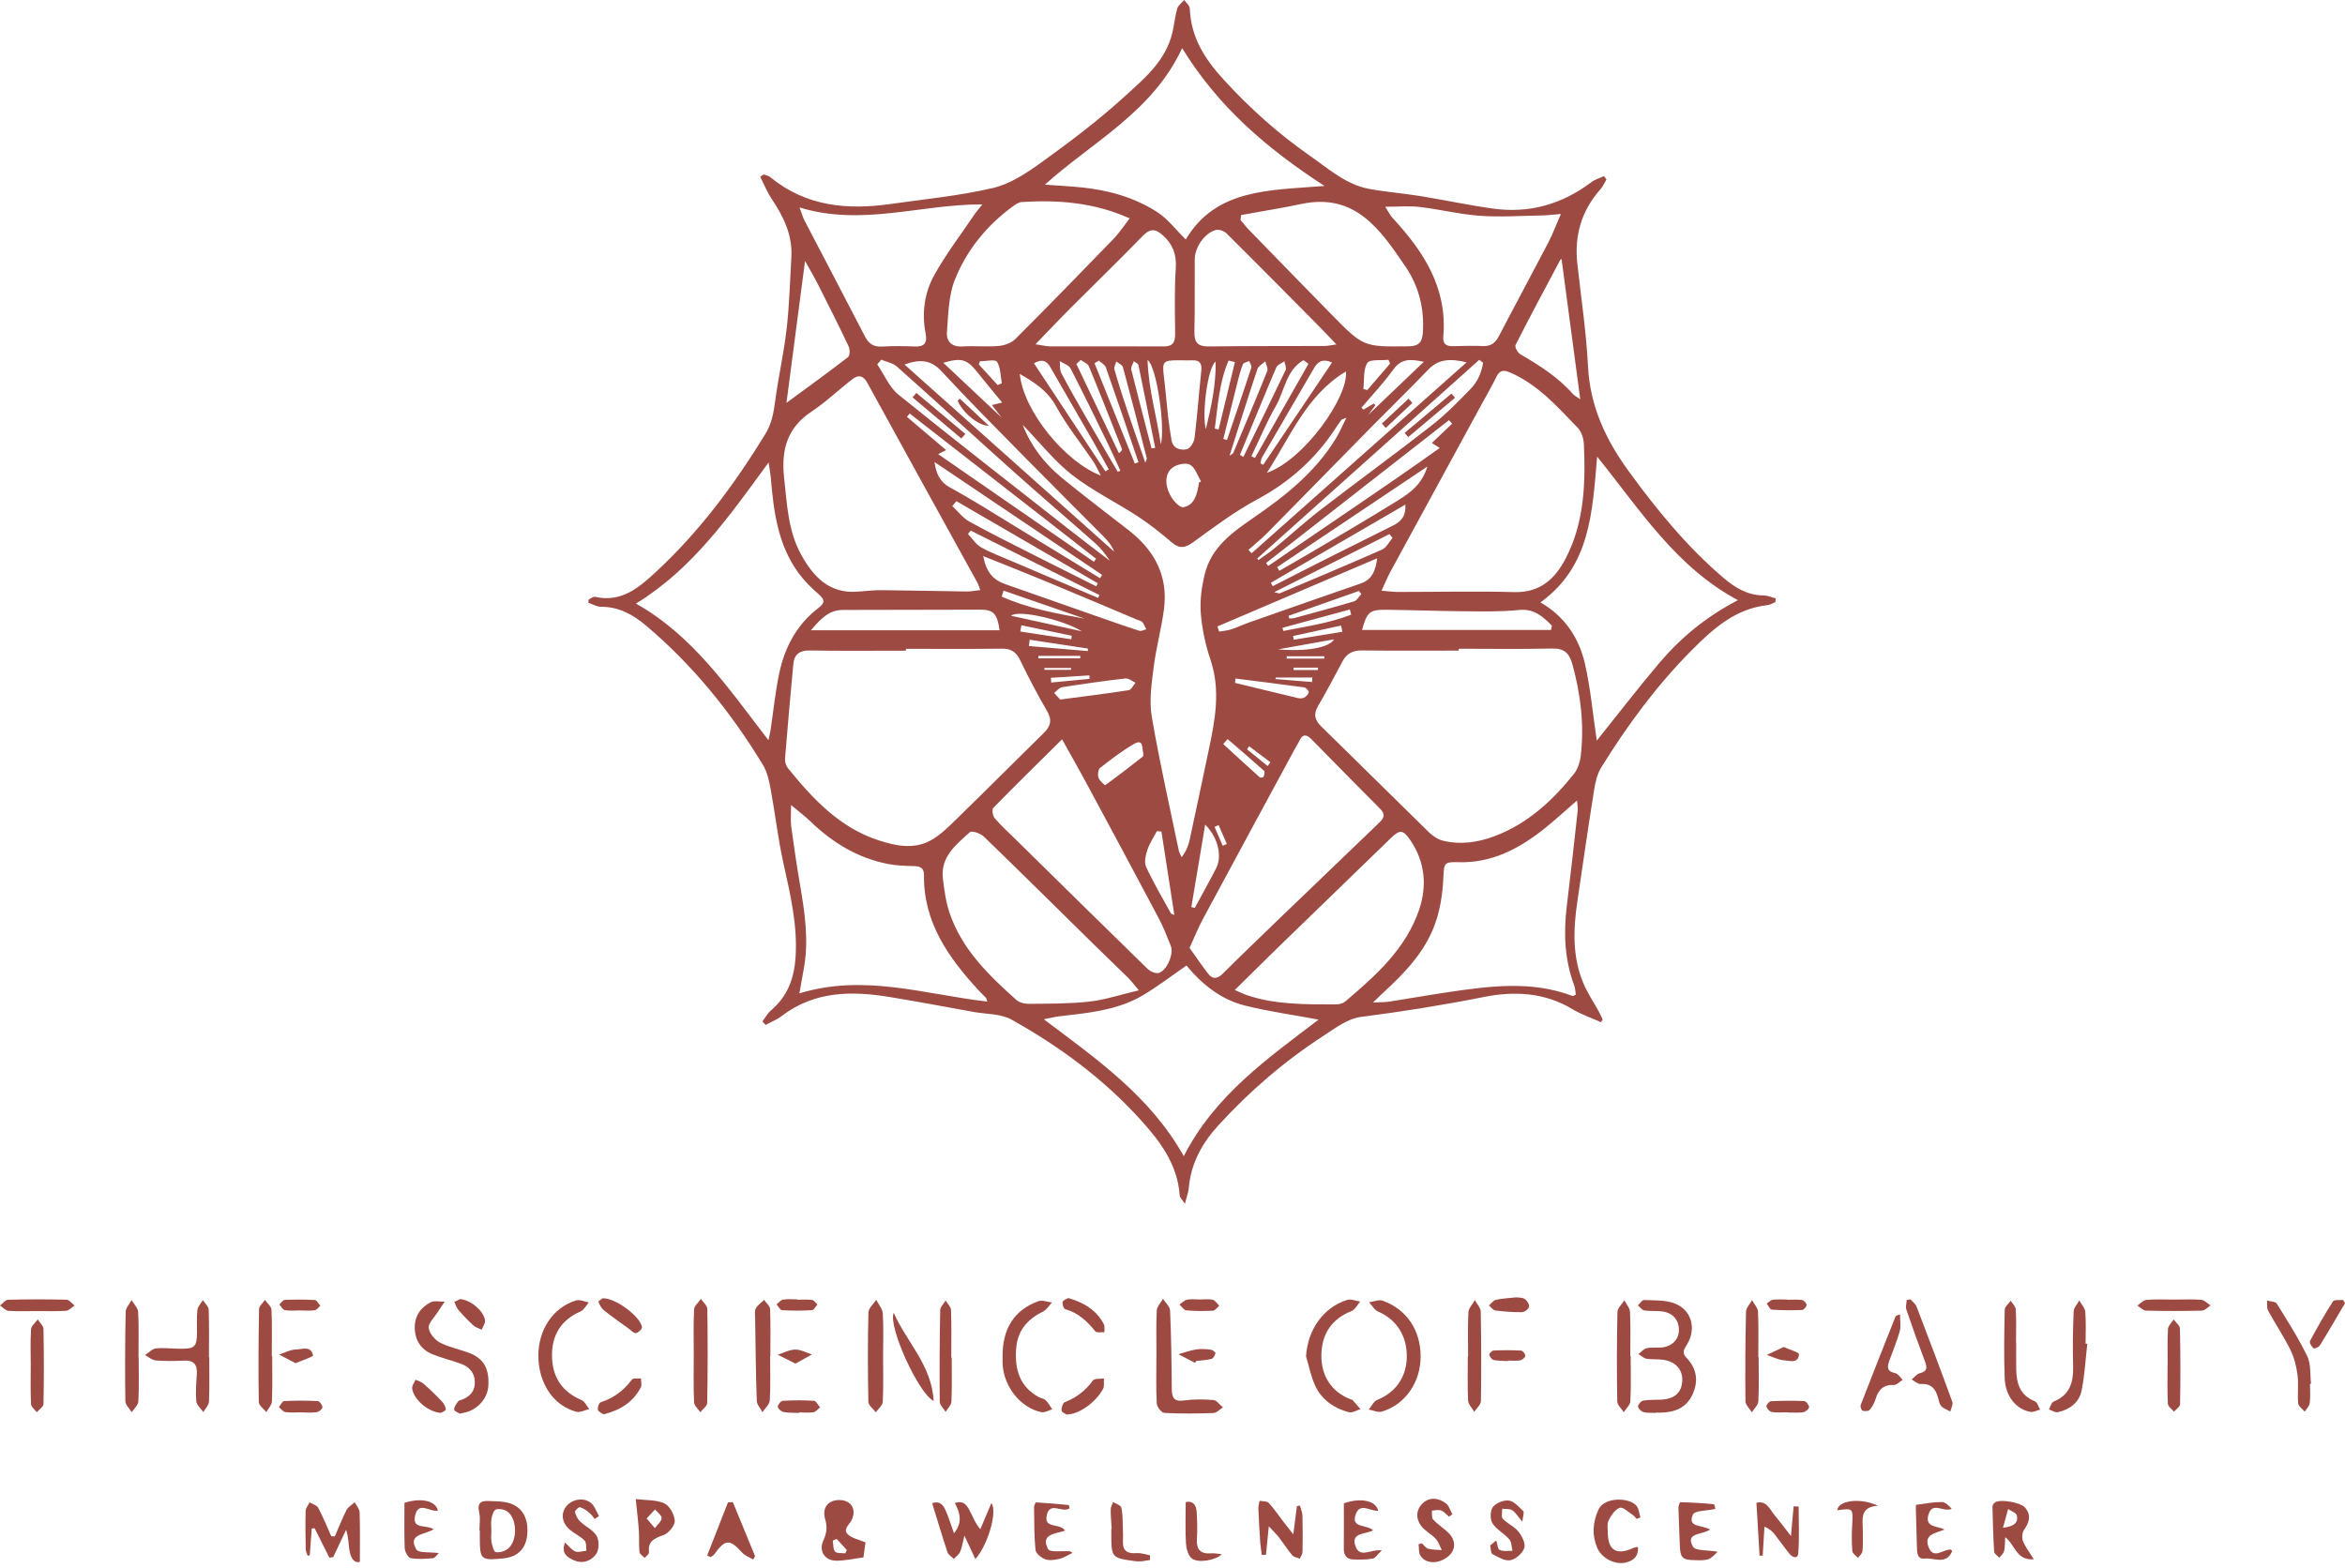 <svg xmlns="http://www.w3.org/2000/svg" width="160" height="107" viewBox="0 0 160 107" fill="none">
  <path d="M121.139 41.087C120.956 41.161 120.778 41.277 120.589 41.298C118.395 41.541 116.876 42.915 115.409 44.392C113.022 46.796 111.028 49.506 109.249 52.38C108.978 52.817 108.851 53.374 108.769 53.893C108.365 56.438 107.994 58.986 107.62 61.537C107.343 63.419 107.276 65.295 108.03 67.091C108.316 67.774 108.739 68.397 109.096 69.05C109.189 69.221 109.268 69.402 109.352 69.577C109.313 69.637 109.274 69.698 109.232 69.758C108.581 69.466 107.895 69.235 107.289 68.87C105.385 67.719 103.312 67.629 101.252 68.038C98.459 68.593 95.661 69.041 92.838 69.402C91.961 69.515 91.115 70.157 90.328 70.669C87.666 72.398 85.266 74.456 83.124 76.805C82.031 78.002 81.257 79.385 81.113 81.058C81.087 81.359 80.971 81.653 80.847 82.148C80.636 81.832 80.499 81.721 80.492 81.6C80.353 79.447 79.126 77.847 77.768 76.359C75.25 73.596 72.269 71.401 69.027 69.588C68.288 69.174 67.296 69.216 66.419 69.058C64.528 68.715 62.64 68.359 60.745 68.047C58.127 67.614 55.575 67.618 53.321 69.349C52.997 69.598 52.599 69.748 52.236 69.946C52.165 69.865 52.092 69.784 52.021 69.703C52.219 69.445 52.378 69.142 52.619 68.939C53.742 67.99 54.189 66.745 54.282 65.325C54.426 63.129 53.921 61.027 53.452 58.905C53.085 57.247 52.894 55.551 52.586 53.878C52.479 53.306 52.355 52.694 52.062 52.211C49.884 48.62 47.277 45.388 44.059 42.676C43.167 41.925 42.203 41.405 41.001 41.409C40.715 41.409 40.428 41.23 40.142 41.132C40.15 41.061 40.157 40.987 40.163 40.916C40.309 40.85 40.473 40.701 40.599 40.73C42.415 41.142 43.623 40.082 44.807 38.981C47.75 36.244 50.116 33.052 52.213 29.631C52.672 28.883 52.789 28.131 52.9 27.308C53.117 25.672 53.489 24.058 53.676 22.42C53.859 20.811 53.897 19.185 53.994 17.564C54.088 16.036 53.448 14.765 52.632 13.542C52.328 13.085 52.122 12.559 51.871 12.065C51.946 12.012 52.021 11.957 52.096 11.905C52.249 11.963 52.432 11.986 52.552 12.085C54.987 14.092 57.81 14.342 60.773 13.92C63.108 13.589 65.471 13.363 67.76 12.827C68.931 12.552 70.048 11.81 71.051 11.086C72.976 9.695 74.889 8.261 76.644 6.663C78.008 5.421 79.521 4.201 79.989 2.238C80.118 1.692 80.168 1.124 80.323 0.585C80.387 0.363 80.634 0.194 80.797 0C80.93 0.192 81.171 0.38 81.178 0.576C81.259 2.543 82.175 3.998 83.496 5.441C85.284 7.397 87.222 9.13 89.374 10.63C90.648 11.517 91.845 12.607 93.442 12.896C94.574 13.102 95.726 13.19 96.864 13.373C98.534 13.644 100.192 14.001 101.866 14.235C104.344 14.581 106.586 13.939 108.589 12.426C108.834 12.24 109.154 12.153 109.438 12.019L109.61 12.245C109.476 12.471 109.371 12.723 109.199 12.917C107.906 14.372 107.41 16.07 107.622 17.997C107.878 20.329 108.232 22.655 108.35 24.995C108.488 27.733 109.565 30.018 111.137 32.173C113.054 34.803 115.097 37.304 117.581 39.425C118.391 40.116 119.235 40.628 120.331 40.636C120.606 40.637 120.879 40.765 121.152 40.835C121.148 40.918 121.145 41.001 121.139 41.083V41.087ZM61.813 44.277C61.813 44.321 61.813 44.362 61.813 44.405C59.632 44.405 57.451 44.428 55.272 44.392C54.572 44.381 54.193 44.633 54.129 45.318C53.929 47.469 53.736 49.623 53.562 51.778C53.545 51.989 53.629 52.261 53.762 52.425C55.459 54.52 57.281 56.474 59.934 57.343C61.093 57.723 62.317 57.979 63.458 57.377C64.116 57.029 64.679 56.466 65.224 55.935C67.233 53.98 69.21 51.992 71.212 50.027C71.674 49.574 71.806 49.154 71.449 48.539C70.789 47.406 70.177 46.239 69.607 45.057C69.334 44.492 68.984 44.259 68.355 44.268C66.176 44.296 63.996 44.279 61.817 44.279L61.813 44.277ZM99.528 44.276V44.4C97.322 44.4 95.115 44.415 92.909 44.39C92.297 44.383 91.884 44.601 91.598 45.136C91.052 46.16 90.515 47.187 89.929 48.187C89.591 48.764 89.718 49.158 90.174 49.602C92.623 51.989 95.044 54.405 97.492 56.794C97.756 57.051 98.106 57.291 98.456 57.373C99.662 57.665 100.848 57.492 102.001 57.055C104.232 56.206 105.923 54.648 107.386 52.819C107.654 52.484 107.809 51.994 107.858 51.557C108.099 49.457 107.852 47.396 107.291 45.358C107.079 44.59 106.745 44.24 105.91 44.259C103.783 44.306 101.654 44.274 99.526 44.274L99.528 44.276ZM94.26 40.312C94.754 40.351 95.075 40.398 95.395 40.398C98.035 40.398 100.678 40.332 103.316 40.408C105.072 40.459 106.097 39.51 106.823 38.119C108.093 35.68 108.187 33.02 108.071 30.348C108.054 29.958 107.919 29.474 107.663 29.209C106.275 27.773 104.949 26.254 103.052 25.428C102.562 25.215 102.313 25.27 102.085 25.746C101.795 26.348 101.454 26.926 101.134 27.513C99.041 31.355 96.948 35.192 94.858 39.036C94.666 39.391 94.512 39.77 94.262 40.312H94.26ZM66.887 40.27C66.793 40.031 66.754 39.886 66.685 39.758C64.182 35.215 61.668 30.677 59.178 26.126C58.907 25.629 58.574 25.561 58.192 25.853C57.24 26.578 56.372 27.427 55.379 28.084C53.708 29.186 53.291 30.701 53.5 32.599C53.699 34.394 53.76 36.211 54.655 37.837C55.489 39.354 56.574 40.524 58.506 40.378C59.067 40.336 59.629 40.27 60.19 40.276C62.109 40.293 64.028 40.342 65.946 40.366C66.238 40.37 66.528 40.31 66.887 40.27ZM108.948 50.545C110.39 48.748 111.754 46.969 113.2 45.262C114.663 43.536 116.388 42.098 118.578 40.959C114.336 38.684 111.928 34.823 108.974 31.163C108.639 34.972 108.522 38.637 105.108 41.11C106.801 42.092 107.743 43.562 108.142 45.303C108.527 46.99 108.679 48.729 108.948 50.545ZM80.954 65.894C79.85 66.652 78.939 67.36 77.953 67.938C76.203 68.964 74.216 69.129 72.255 69.361C71.977 69.393 71.702 69.466 71.219 69.56C74.887 72.318 78.483 74.83 80.769 78.899C82.911 74.721 86.506 72.231 89.965 69.583C88.197 69.253 86.558 69.026 84.961 68.63C83.277 68.213 81.97 67.127 80.956 65.896L80.954 65.894ZM93.671 68.416C94.206 68.389 94.501 68.401 94.791 68.356C96.153 68.143 97.511 67.9 98.877 67.699C101.699 67.283 104.524 66.918 107.3 67.972C107.334 67.985 107.39 67.934 107.519 67.874C107.487 67.682 107.483 67.456 107.409 67.255C106.752 65.495 106.675 63.688 106.902 61.843C107.167 59.67 107.407 57.492 107.648 55.314C107.669 55.132 107.622 54.942 107.598 54.631C106.739 55.373 106.013 56.054 105.231 56.664C103.557 57.968 101.733 58.902 99.533 58.84C98.484 58.809 98.529 58.913 98.476 59.991C98.426 61.045 98.25 62.139 97.887 63.123C97.195 64.998 95.826 66.415 94.38 67.744C94.202 67.908 94.028 68.079 93.674 68.418L93.671 68.416ZM52.43 50.513C52.513 50.131 52.554 49.988 52.574 49.841C52.769 48.542 52.896 47.229 53.167 45.947C53.545 44.164 54.374 42.606 55.854 41.48C56.334 41.115 56.248 40.893 55.839 40.536C55.339 40.101 54.86 39.621 54.471 39.087C53.061 37.152 52.782 34.869 52.589 32.569C52.567 32.311 52.514 32.055 52.442 31.56C49.742 35.256 47.256 38.821 43.393 41.191C47.305 43.398 49.707 46.982 52.43 50.513ZM80.658 3.286C78.618 7.66 74.571 9.65 71.294 12.603C72.216 12.671 73.028 12.708 73.836 12.793C75.669 12.985 77.428 13.48 78.977 14.487C79.689 14.95 80.23 15.68 80.905 16.343C82.974 12.857 86.65 12.994 90.371 12.691C86.461 10.147 83.148 7.333 80.656 3.284L80.658 3.286ZM67.362 68.352C67.308 68.192 67.304 68.134 67.274 68.1C67.098 67.913 66.909 67.738 66.735 67.55C64.704 65.327 63.005 62.943 63.044 59.73C63.05 59.254 62.807 59.116 62.371 59.107C61.784 59.092 61.189 59.077 60.614 58.966C58.536 58.567 56.802 57.513 55.291 56.05C54.92 55.693 54.503 55.384 53.975 54.94C53.975 55.576 53.929 55.99 53.983 56.391C54.166 57.746 54.367 59.099 54.597 60.445C54.911 62.282 55.18 64.117 54.866 65.982C54.774 66.522 54.673 67.061 54.542 67.793C58.978 66.436 63.112 67.87 67.364 68.352H67.362ZM81.162 64.686C81.564 65.248 81.973 65.852 82.417 66.432C82.733 66.848 83.058 66.816 83.436 66.44C84.729 65.154 86.044 63.893 87.355 62.628C89.574 60.49 91.796 58.356 94.02 56.225C94.34 55.919 94.613 55.647 94.176 55.207C92.599 53.624 91.033 52.026 89.467 50.434C89.129 50.091 88.861 50.097 88.652 50.566C88.579 50.729 88.472 50.878 88.386 51.036C86.281 54.928 84.171 58.819 82.076 62.717C81.762 63.302 81.513 63.923 81.163 64.687L81.162 64.686ZM69.782 28.996C70.362 30.485 71.277 31.643 72.433 32.595C73.939 33.833 75.499 35.006 77.037 36.209C78.782 37.573 79.716 39.324 79.418 41.582C79.242 42.907 78.881 44.21 78.715 45.535C78.575 46.647 78.4 47.814 78.584 48.898C79.104 51.964 79.798 55 80.43 58.047C80.464 58.205 80.557 58.35 80.623 58.501C80.924 58.115 81.083 57.718 81.173 57.307C81.62 55.246 82.05 53.182 82.486 51.119C82.916 49.092 83.287 47.082 82.589 45.015C82.245 43.999 82.015 42.915 81.93 41.846C81.861 40.971 81.992 40.048 82.2 39.188C82.645 37.342 84.089 36.325 85.548 35.32C87.713 33.828 89.767 32.205 91.16 29.9C91.4 29.505 91.581 29.073 91.864 28.513C91.613 28.614 91.551 28.62 91.527 28.652C91.388 28.838 91.256 29.028 91.13 29.222C89.765 31.309 87.984 32.898 85.776 34.086C84.248 34.906 82.84 35.964 81.431 36.99C80.877 37.394 80.49 37.472 79.951 37.016C79.209 36.386 78.444 35.77 77.63 35.239C76.15 34.274 74.536 33.493 73.15 32.41C71.934 31.46 70.955 30.205 69.786 28.996H69.782ZM77.703 67.584C77.336 67.151 77.175 66.931 76.984 66.741C76.178 65.947 75.361 65.167 74.555 64.375C72.082 61.945 69.62 59.502 67.126 57.091C66.902 56.875 66.307 56.673 66.176 56.792C65.233 57.642 64.154 58.474 64.335 59.976C64.43 60.763 64.539 61.569 64.793 62.314C65.641 64.795 67.459 66.555 69.347 68.239C69.552 68.423 69.913 68.512 70.201 68.508C71.584 68.491 72.974 68.506 74.343 68.352C75.409 68.231 76.449 67.879 77.705 67.584H77.703ZM72.461 50.458C70.811 52.092 69.274 53.598 67.77 55.137C67.665 55.245 67.736 55.683 67.871 55.841C68.284 56.331 68.767 56.76 69.223 57.21C72.244 60.183 75.262 63.159 78.298 66.118C78.483 66.299 78.853 66.462 79.07 66.398C79.62 66.234 80.097 65.098 79.889 64.569C79.635 63.925 79.381 63.274 79.059 62.664C77.422 59.572 75.765 56.491 74.107 53.41C73.587 52.444 73.041 51.492 72.465 50.455L72.461 50.458ZM77.078 14.903C74.62 13.802 72.188 13.636 69.715 13.787C69.506 13.8 69.287 13.949 69.107 14.082C67.324 15.388 65.948 17.073 65.143 19.108C64.715 20.194 64.704 21.464 64.61 22.659C64.561 23.297 64.928 23.692 65.676 23.643C66.494 23.589 67.321 23.683 68.136 23.611C68.531 23.578 69.002 23.41 69.275 23.137C71.531 20.884 73.756 18.599 75.972 16.307C76.358 15.91 76.665 15.434 77.078 14.903ZM84.252 67.563C84.637 67.727 84.856 67.838 85.086 67.917C87.067 68.583 89.123 68.54 91.173 68.546C91.388 68.546 91.65 68.465 91.811 68.327C93.874 66.571 95.913 64.763 96.823 62.097C97.384 60.449 97.232 58.785 96.205 57.306C95.715 56.598 95.495 56.619 94.886 57.208C92.342 59.677 89.793 62.139 87.249 64.61C86.278 65.553 85.322 66.509 84.252 67.563ZM84.684 14.673C84.669 14.784 84.656 14.897 84.641 15.008C84.834 15.238 85.015 15.479 85.223 15.693C87.103 17.626 88.981 19.559 90.87 21.483C93.042 23.692 93.048 23.67 96.115 23.634C96.83 23.627 97.043 23.325 97.085 22.67C97.184 21.039 96.806 19.531 95.898 18.197C94.191 15.686 92.479 13.141 88.79 13.92C87.428 14.208 86.053 14.425 84.684 14.675V14.673ZM54.552 14.159C54.724 14.615 54.782 14.837 54.885 15.035C56.263 17.683 57.653 20.323 59.023 22.973C59.279 23.468 59.614 23.685 60.182 23.651C60.923 23.606 61.669 23.615 62.41 23.647C63.082 23.677 63.278 23.391 63.155 22.759C62.882 21.366 63.076 19.985 63.742 18.78C64.532 17.352 65.536 16.043 66.453 14.686C66.6 14.468 66.775 14.27 67.025 13.949C62.811 13.932 58.819 15.467 54.55 14.158L54.552 14.159ZM94.514 14.11C94.75 14.474 94.853 14.698 95.012 14.869C97.131 17.158 98.77 19.65 98.476 22.983C98.435 23.442 98.658 23.638 99.116 23.625C99.808 23.604 100.5 23.589 101.192 23.615C101.731 23.636 102.032 23.397 102.274 22.932C103.379 20.809 104.52 18.703 105.628 16.58C105.938 15.983 106.174 15.347 106.498 14.605C105.94 14.649 105.562 14.698 105.183 14.703C103.783 14.728 102.378 14.826 100.989 14.728C99.614 14.63 98.257 14.289 96.884 14.126C96.17 14.041 95.436 14.11 94.516 14.11H94.514ZM91.181 23.504C90.717 23.019 90.384 22.657 90.038 22.309C87.922 20.175 85.812 18.035 83.678 15.919C83.513 15.755 83.156 15.637 82.946 15.697C82.181 15.917 81.523 16.879 81.517 17.692C81.506 19.343 81.532 20.993 81.495 22.642C81.478 23.367 81.723 23.653 82.467 23.643C85.107 23.608 87.746 23.623 90.386 23.611C90.576 23.611 90.767 23.562 91.181 23.506V23.504ZM70.65 23.495C71.141 23.568 71.384 23.634 71.627 23.636C74.218 23.642 76.807 23.627 79.398 23.643C80.022 23.647 80.183 23.361 80.18 22.791C80.166 21.295 80.127 19.794 80.224 18.306C80.286 17.359 80.02 16.665 79.334 16.051C78.835 15.605 78.474 15.584 77.976 16.094C76.345 17.773 74.663 19.401 73.009 21.057C72.272 21.797 71.556 22.559 70.65 23.495ZM53.663 27.491C55.135 26.408 56.52 25.411 57.868 24.368C57.995 24.268 57.997 23.841 57.902 23.64C57.243 22.243 56.55 20.864 55.852 19.488C55.562 18.916 55.236 18.364 54.928 17.807C54.501 21.076 54.086 24.255 53.661 27.491H53.663ZM106.546 17.685C106.546 17.685 106.475 17.702 106.456 17.739C105.429 19.67 104.395 21.596 103.404 23.546C103.34 23.672 103.548 24.065 103.723 24.169C105.029 24.933 106.301 25.729 107.315 26.883C107.422 27.005 107.583 27.078 107.82 27.246C107.384 23.977 106.965 20.835 106.546 17.685ZM105.824 42.992L105.89 42.702C105.272 42.085 104.685 41.522 103.63 41.629C102.365 41.759 101.08 41.723 99.806 41.714C98.067 41.701 96.329 41.631 94.591 41.614C93.441 41.603 93.265 41.772 92.935 42.992H105.828H105.824ZM68.202 43.013C68.041 41.872 67.781 41.607 66.879 41.607C63.757 41.607 60.637 41.62 57.515 41.626C56.54 41.626 55.99 42.243 55.328 43.014H68.2L68.202 43.013ZM60.128 24.545C60.036 24.652 59.947 24.762 59.855 24.869C60.332 25.567 60.678 26.427 61.305 26.935C65.171 30.062 69.098 33.111 73.009 36.182C73.905 36.886 74.814 37.573 75.72 38.268C75.428 37.805 75.091 37.394 74.7 37.048C72.876 35.433 71.021 33.85 69.204 32.226C66.526 29.832 63.877 27.402 61.193 25.014C60.916 24.767 60.485 24.698 60.128 24.547V24.545ZM85.183 37.528C85.256 37.603 85.328 37.679 85.4 37.754C90.245 33.451 95.088 29.149 100.07 24.726C98.935 24.457 98.145 24.502 97.449 25.226C96.172 26.557 94.847 27.844 93.551 29.16C91.194 31.554 88.848 33.961 86.487 36.354C86.076 36.77 85.618 37.138 85.182 37.528H85.183ZM85.786 38.113C85.81 38.151 85.835 38.187 85.859 38.224C86.22 37.963 86.596 37.722 86.938 37.438C88.006 36.555 89.029 35.616 90.126 34.773C92.627 32.845 95.182 30.991 97.668 29.047C98.633 28.292 99.505 27.406 100.358 26.521C100.822 26.041 101.091 25.411 101.192 24.752L100.929 24.558C95.88 29.075 90.833 33.594 85.784 38.111L85.786 38.113ZM61.716 24.878C66.484 29.134 71.253 33.391 76.021 37.647C75.856 37.216 75.578 36.898 75.28 36.596C73.546 34.848 71.797 33.112 70.07 31.357C68.106 29.36 66.127 27.376 64.225 25.32C63.495 24.532 62.719 24.509 61.714 24.878H61.716ZM80.73 24.588C80.627 24.588 80.526 24.588 80.423 24.588C79.343 24.588 79.285 24.666 79.418 25.731C79.527 26.598 79.59 27.472 79.689 28.339C79.753 28.9 79.833 29.461 79.929 30.018C80.03 30.621 80.531 30.745 80.976 30.658C81.199 30.615 81.466 30.188 81.502 29.907C81.691 28.377 81.803 26.836 81.964 25.302C82.016 24.805 81.859 24.564 81.347 24.59C81.143 24.602 80.937 24.59 80.733 24.59L80.73 24.588ZM67.083 37.948C67.293 39.03 67.728 39.559 68.598 39.867C70.77 40.636 72.946 41.396 75.119 42.156C75.987 42.459 76.855 42.768 77.733 43.047C77.867 43.09 78.049 42.984 78.21 42.949C78.124 42.785 78.062 42.6 77.946 42.463C77.873 42.375 77.722 42.348 77.604 42.299C75.576 41.445 73.55 40.583 71.518 39.74C70.084 39.145 68.636 38.575 67.083 37.948ZM99.079 28.919L98.865 28.673C94.705 31.923 90.545 35.173 86.384 38.422C86.435 38.49 86.484 38.558 86.534 38.623C90.403 35.949 94.327 33.357 98.231 30.573C97.915 30.37 97.793 30.291 97.696 30.229C98.188 29.762 98.633 29.339 99.079 28.917V28.919ZM86.437 32.269C89.001 31.373 92.019 27.054 91.832 25.352C89.136 26.965 88.04 29.815 86.437 32.269ZM83.068 42.753C83.105 42.87 83.144 42.988 83.182 43.105C83.461 43.054 83.747 43.033 84.014 42.947C84.403 42.822 84.774 42.64 85.159 42.504C87.718 41.605 90.275 40.701 92.84 39.821C93.624 39.551 93.859 38.928 93.964 38.1C90.332 39.651 86.699 41.2 83.066 42.751L83.068 42.753ZM75.114 32.456C74.874 32.01 74.757 31.733 74.59 31.486C73.739 30.231 72.775 29.04 72.048 27.715C71.46 26.645 70.562 26.085 69.58 25.52C69.829 28.05 72.678 31.539 75.114 32.454V32.456ZM64.008 30.991C67.601 33.476 71.118 35.907 74.635 38.337C74.685 38.268 74.736 38.198 74.785 38.13C70.544 34.827 66.305 31.524 62.064 28.219C62.002 28.296 61.943 28.371 61.881 28.449C62.762 29.196 63.643 29.943 64.558 30.718C64.344 30.824 64.225 30.884 64.008 30.991ZM75.061 39.461C75.106 39.384 75.149 39.309 75.194 39.231C71.384 36.664 67.573 34.099 63.763 31.532C63.873 32.339 64.137 32.9 64.831 33.276C66.357 34.104 67.826 35.047 69.311 35.951C71.23 37.116 73.144 38.29 75.059 39.459L75.061 39.461ZM97.389 31.838C93.888 34.185 90.513 36.446 87.14 38.706C87.191 38.789 87.239 38.872 87.29 38.955C88.094 38.49 88.902 38.031 89.703 37.556C91.461 36.514 93.227 35.48 94.967 34.406C95.94 33.805 96.976 33.24 97.389 31.838ZM65.254 34.199C65.16 34.312 65.068 34.422 64.975 34.535C65.36 34.895 65.693 35.349 66.138 35.595C67.616 36.412 69.133 37.159 70.639 37.925C72.022 38.627 73.41 39.318 74.794 40.013L74.904 39.807C71.687 37.938 68.469 36.068 65.254 34.199ZM86.71 39.77C86.755 39.847 86.798 39.926 86.843 40.003C88.091 39.367 89.334 38.723 90.586 38.095C92.073 37.346 93.566 36.613 95.053 35.862C95.564 35.605 95.943 35.251 95.884 34.439C92.746 36.261 89.729 38.016 86.712 39.77H86.71ZM68.589 28.731C68.576 28.742 68.561 28.755 68.548 28.767C68.275 28.413 68 28.057 67.678 27.641C67.938 27.577 68.114 27.536 68.379 27.472C67.777 26.738 67.222 26.075 66.681 25.399C65.972 24.511 65.607 24.395 64.361 24.758C65.796 26.107 67.192 27.419 68.589 28.731ZM93.005 28.791C92.978 28.769 92.954 28.744 92.928 28.721C94.312 27.398 95.698 26.077 97.148 24.692C96.301 24.513 95.631 24.426 95.062 25.221C94.408 26.137 93.624 26.96 92.894 27.822C92.939 27.867 92.984 27.91 93.029 27.956C93.263 27.816 93.495 27.679 93.729 27.54C93.766 27.579 93.803 27.619 93.841 27.656L93.003 28.791H93.005ZM81.801 32.941C81.85 32.911 81.899 32.883 81.949 32.853C81.713 32.463 81.558 31.936 81.214 31.727C80.945 31.564 80.361 31.673 80.058 31.874C79.48 32.258 79.429 33.073 79.899 33.888C80.08 34.204 80.501 34.66 80.737 34.616C81.495 34.479 81.657 33.764 81.786 33.094C81.796 33.043 81.798 32.992 81.803 32.941H81.801ZM79.242 56.75C79.141 56.741 79.038 56.73 78.937 56.72C78.715 57.144 78.436 57.548 78.288 57.996C78.169 58.36 78.053 58.845 78.197 59.154C78.7 60.244 79.315 61.283 79.895 62.337C79.919 62.382 80.009 62.389 80.125 62.44C79.826 60.505 79.536 58.629 79.246 56.754L79.242 56.75ZM82.23 56.272C81.895 58.269 81.592 60.086 81.287 61.9C81.364 61.921 81.442 61.943 81.519 61.964C82.005 61.064 82.508 60.172 82.974 59.263C83.397 58.439 83.129 57.181 82.228 56.272H82.23ZM86.001 31.62C86.063 31.654 86.124 31.688 86.186 31.722C87.743 29.409 89.301 27.095 90.887 24.741C90.223 24.442 89.901 24.699 89.643 25.145C88.466 27.169 87.282 29.19 86.109 31.215C86.042 31.332 86.037 31.485 86.001 31.62ZM75.422 32.168C75.499 32.123 75.576 32.075 75.651 32.03C75.271 31.351 74.899 30.668 74.511 29.994C73.567 28.347 72.615 26.704 71.666 25.059C71.432 24.652 71.135 24.457 70.548 24.792C72.186 27.272 73.804 29.721 75.421 32.168H75.422ZM66.236 36.212C66.172 36.288 66.107 36.363 66.043 36.438C66.333 36.745 66.572 37.138 66.922 37.34C67.564 37.707 68.265 37.968 68.948 38.26C70.939 39.111 72.931 39.956 74.923 40.803C74.953 40.739 74.983 40.673 75.013 40.609C72.087 39.143 69.161 37.677 66.236 36.212ZM78.004 51.379C77.903 51.068 78.049 50.379 77.357 50.78C76.545 51.251 75.793 51.832 75.052 52.412C74.919 52.517 74.886 52.881 74.951 53.076C75.02 53.283 75.383 53.602 75.411 53.581C76.283 52.954 77.132 52.294 77.978 51.629C78.019 51.597 77.995 51.482 78.002 51.377L78.004 51.379ZM72.336 47.74C74.025 47.517 75.523 47.334 77.013 47.101C77.188 47.072 77.319 46.769 77.473 46.592C77.245 46.489 77.003 46.274 76.788 46.301C75.34 46.468 73.896 46.673 72.456 46.901C72.263 46.931 72.102 47.157 71.926 47.291C72.095 47.475 72.263 47.66 72.336 47.739V47.74ZM95.014 36.711C94.943 36.625 94.87 36.536 94.799 36.45C92.234 37.745 89.669 39.038 86.942 40.413C87.217 40.475 87.275 40.509 87.31 40.494C89.643 39.506 91.983 38.531 94.299 37.505C94.595 37.374 94.778 36.982 95.014 36.709V36.711ZM76.262 32.196C76.322 32.172 76.382 32.147 76.442 32.123C76.156 31.501 75.879 30.873 75.58 30.257C74.745 28.547 73.917 26.832 73.043 25.142C72.923 24.91 72.558 24.808 72.306 24.647C72.336 24.918 72.293 25.226 72.409 25.452C72.908 26.408 73.447 27.344 73.984 28.279C74.738 29.589 75.503 30.892 76.262 32.196ZM89.276 24.827C89.162 24.746 89.048 24.666 88.934 24.583C87.754 25.251 87.649 26.668 87.045 27.722C86.416 28.816 85.932 29.994 85.384 31.134C85.464 31.174 85.544 31.212 85.625 31.251C86.843 29.109 88.061 26.967 89.278 24.827H89.276ZM73.737 24.566C73.638 24.656 73.541 24.748 73.441 24.839C74.409 26.869 75.378 28.898 76.345 30.929C76.534 30.784 76.573 30.7 76.55 30.641C75.806 28.753 75.065 26.864 74.291 24.989C74.214 24.803 73.926 24.705 73.737 24.566ZM74.975 24.611C74.876 24.671 74.777 24.73 74.68 24.79C75.596 27.073 76.513 29.356 77.43 31.637C77.512 31.605 77.596 31.575 77.678 31.543C76.941 29.384 76.21 27.223 75.452 25.072C75.387 24.884 75.138 24.762 74.975 24.609V24.611ZM84.604 31.044C84.682 31.089 84.761 31.134 84.837 31.18C85.803 29.205 86.775 27.235 87.72 25.251C87.791 25.1 87.666 24.856 87.632 24.656C87.443 24.794 87.161 24.89 87.08 25.076C86.235 27.058 85.423 29.053 84.602 31.044H84.604ZM83.893 31.095C84.061 30.982 84.125 30.965 84.14 30.925C84.924 29.058 85.713 27.195 86.467 25.317C86.536 25.143 86.383 24.878 86.332 24.656C86.147 24.831 85.864 24.974 85.793 25.189C85.152 27.107 84.547 29.038 83.893 31.095ZM78.146 31.579C78.206 31.389 78.257 31.315 78.242 31.257C77.708 29.188 77.177 27.12 76.618 25.059C76.575 24.899 76.32 24.797 76.165 24.669C76.118 24.852 75.991 25.055 76.036 25.211C76.307 26.152 76.605 27.084 76.915 28.014C77.302 29.169 77.71 30.319 78.146 31.579ZM84.291 46.306C84.284 46.406 84.276 46.504 84.269 46.604C85.687 46.948 87.103 47.296 88.523 47.633C88.667 47.667 88.85 47.678 88.972 47.616C89.114 47.541 89.276 47.383 89.295 47.242C89.308 47.142 89.108 46.928 88.983 46.91C87.423 46.694 85.857 46.504 84.293 46.306H84.291ZM83.468 29.956C83.552 29.979 83.635 30.001 83.719 30.024C84.276 28.381 84.839 26.74 85.378 25.093C85.417 24.97 85.29 24.794 85.24 24.641C85.09 24.709 84.854 24.741 84.808 24.854C84.65 25.228 84.549 25.629 84.45 26.024C84.117 27.334 83.796 28.646 83.468 29.956ZM78.569 30.598C78.653 30.589 78.735 30.577 78.82 30.568C78.442 28.684 78.069 26.8 77.677 24.918C77.654 24.81 77.469 24.737 77.36 24.647C77.299 24.84 77.147 25.057 77.188 25.226C77.632 27.022 78.105 28.808 78.569 30.598ZM78.298 24.566C78.365 26.617 78.937 28.451 79.203 30.325C79.513 29.181 78.928 25.017 78.298 24.566ZM82.884 29.247L83.146 29.311C83.517 27.777 83.887 26.245 84.259 24.711L83.827 24.605C83.188 26.073 83.094 27.675 82.886 29.247H82.884ZM74.001 42.218C72.158 41.582 70.317 40.944 68.475 40.308C68.432 40.444 68.387 40.577 68.344 40.713C70.132 41.516 72.067 41.868 74.001 42.218ZM94.847 24.812C94.81 24.726 94.77 24.639 94.733 24.553C94.232 24.613 93.456 24.502 93.289 24.773C93.001 25.239 93.093 25.942 93.023 26.546C93.113 26.57 93.201 26.595 93.291 26.619C93.809 26.017 94.327 25.415 94.847 24.812ZM87.916 42.026C87.931 42.085 87.946 42.141 87.961 42.2C88.059 42.2 88.163 42.222 88.253 42.196C89.638 41.817 91.024 41.447 92.399 41.035C92.593 40.976 92.724 40.705 92.885 40.534C92.831 40.466 92.775 40.398 92.72 40.331C91.119 40.895 89.518 41.462 87.916 42.026ZM82.946 24.677C82.394 25.044 81.99 28.328 82.276 29.286C82.654 27.72 82.972 26.226 82.946 24.677ZM83.762 50.438L83.461 50.776C84.291 51.539 85.12 52.303 85.96 53.054C86.003 53.093 86.205 53.05 86.22 53.007C86.263 52.881 86.311 52.662 86.248 52.606C85.43 51.872 84.594 51.158 83.762 50.44V50.438ZM73.812 43.082C72.555 42.299 69.491 41.586 68.982 42.021C70.592 42.375 72.201 42.728 73.812 43.082ZM92.193 41.949C92.163 41.831 92.131 41.714 92.101 41.595C90.569 42.011 89.037 42.427 87.503 42.845C87.522 42.917 87.54 42.988 87.559 43.06C89.119 42.753 90.702 42.527 92.191 41.947L92.193 41.949ZM68.069 26.28C68.164 26.239 68.26 26.198 68.355 26.156C68.262 25.655 68.277 25.085 68.024 24.688C67.908 24.504 67.266 24.656 66.864 24.656C66.836 24.726 66.81 24.797 66.782 24.867C67.21 25.337 67.641 25.808 68.069 26.279V26.28ZM73.097 43.63C73.107 43.549 73.114 43.468 73.123 43.385C71.979 43.148 70.836 42.911 69.691 42.672C69.666 42.815 69.64 42.958 69.616 43.099C70.776 43.276 71.937 43.451 73.097 43.628V43.63ZM74.225 44.432C74.225 44.375 74.225 44.317 74.225 44.261C72.901 44.059 71.578 43.86 70.254 43.658L70.203 44.089C71.545 44.204 72.886 44.317 74.225 44.432ZM91.592 43.118C91.562 42.975 91.531 42.834 91.501 42.691C90.408 42.93 89.318 43.169 88.225 43.406C88.24 43.491 88.257 43.575 88.272 43.658C89.379 43.477 90.485 43.297 91.592 43.116V43.118ZM87.202 44.315C89.037 44.481 90.694 44.219 91.02 43.632C89.755 43.858 88.592 44.067 87.202 44.315ZM87.047 46.24C87.037 46.274 87.03 46.308 87.02 46.342C87.855 46.41 88.689 46.476 89.522 46.544C89.529 46.442 89.535 46.34 89.542 46.239H87.045L87.047 46.24ZM74.339 46.329C74.336 46.25 74.334 46.171 74.33 46.092C73.454 46.146 72.579 46.203 71.702 46.257L71.724 46.579C72.596 46.496 73.468 46.412 74.339 46.329ZM70.847 44.761C70.847 44.818 70.847 44.872 70.847 44.929H73.705C73.705 44.872 73.705 44.818 73.705 44.761H70.847ZM90.36 44.946C90.36 44.893 90.36 44.84 90.36 44.789H87.789C87.789 44.842 87.793 44.895 87.795 44.946H90.36ZM73.08 45.715C73.08 45.672 73.079 45.631 73.077 45.587H71.257C71.257 45.631 71.26 45.672 71.262 45.715H73.08ZM86.495 52.282C86.556 52.194 86.616 52.105 86.678 52.017C86.195 51.654 85.713 51.292 85.228 50.929C85.182 50.998 85.135 51.068 85.088 51.138C85.558 51.518 86.025 51.9 86.495 52.28V52.282ZM89.92 45.725C89.924 45.67 89.927 45.617 89.931 45.563H88.259C88.259 45.617 88.259 45.67 88.257 45.725H89.92ZM83.427 57.72C83.52 57.68 83.614 57.639 83.706 57.599C83.52 57.17 83.333 56.739 83.148 56.31L82.87 56.43C83.055 56.859 83.242 57.291 83.427 57.72Z" fill="#9d4a43"/>
  <path d="M112.972 96.422C112.692 96.409 112.398 96.439 112.134 96.368C111.979 96.325 111.766 96.12 111.764 95.984C111.762 95.847 111.969 95.608 112.115 95.583C112.516 95.515 112.931 95.54 113.339 95.519C114.252 95.474 114.742 95.037 114.781 94.245C114.82 93.479 114.345 92.929 113.483 92.799C113.105 92.743 112.712 92.788 112.336 92.724C112.143 92.69 111.973 92.519 111.792 92.41C111.975 92.27 112.14 92.056 112.344 92.009C112.662 91.936 113.006 91.988 113.337 91.962C114.053 91.905 114.528 91.448 114.551 90.812C114.575 90.11 114.151 89.594 113.414 89.496C113.01 89.444 112.59 89.493 112.188 89.43C112.031 89.406 111.9 89.204 111.758 89.084C111.895 88.956 112.035 88.715 112.166 88.721C112.849 88.747 113.571 88.713 114.199 88.93C115.393 89.342 115.772 90.627 115.121 91.725C114.933 92.043 114.71 92.295 115.071 92.666C115.772 93.387 115.9 94.252 115.484 95.16C115.058 96.091 114.24 96.396 113.279 96.407C113.176 96.407 113.073 96.407 112.972 96.407C112.972 96.413 112.972 96.417 112.972 96.422Z" fill="#9d4a43"/>
  <path d="M78.906 92.604C78.906 91.547 78.876 90.487 78.926 89.431C78.939 89.16 79.203 88.902 79.351 88.639C79.519 88.904 79.824 89.166 79.835 89.439C79.912 91.217 79.94 92.998 79.951 94.778C79.955 95.394 80.109 95.672 80.799 95.574C81.454 95.482 82.135 95.488 82.795 95.546C83.023 95.567 83.225 95.872 83.44 96.047C83.225 96.18 83.014 96.423 82.795 96.431C81.678 96.472 80.556 96.483 79.441 96.423C79.25 96.414 78.939 96.013 78.926 95.779C78.87 94.724 78.902 93.664 78.902 92.606H78.906V92.604Z" fill="#9d4a43"/>
  <path d="M31.367 96.474C31.266 96.404 30.987 96.301 30.984 96.19C30.978 96.007 31.137 95.808 31.259 95.638C31.309 95.567 31.44 95.552 31.535 95.514C32.089 95.292 32.422 94.914 32.398 94.285C32.373 93.664 32.011 93.282 31.472 93.079C30.825 92.836 30.146 92.68 29.506 92.42C28.716 92.1 28.311 91.464 28.299 90.609C28.29 89.809 28.705 89.219 29.384 88.874C29.644 88.742 30.02 88.84 30.344 88.833C30.181 89.075 30.011 89.314 29.854 89.561C29.631 89.913 29.214 90.295 29.251 90.621C29.293 90.991 29.676 91.449 30.03 91.631C30.682 91.968 31.44 92.091 32.123 92.377C33.038 92.761 33.386 93.459 33.32 94.571C33.271 95.384 32.678 96.111 31.848 96.367C31.726 96.404 31.599 96.423 31.369 96.474H31.367Z" fill="#9d4a43"/>
  <path d="M36.732 92.553C36.719 90.755 37.733 89.223 39.308 88.747C39.56 88.67 39.884 88.834 40.176 88.884C39.993 89.093 39.849 89.394 39.618 89.494C38.245 90.091 37.623 91.167 37.664 92.611C37.703 93.989 38.358 94.996 39.671 95.541C39.895 95.635 40.028 95.95 40.204 96.162C39.907 96.23 39.579 96.415 39.319 96.345C37.761 95.929 36.745 94.403 36.734 92.553H36.732Z" fill="#9d4a43"/>
  <path d="M14.277 92.624C14.277 93.632 14.303 94.638 14.258 95.644C14.247 95.89 14.009 96.127 13.877 96.368C13.708 96.125 13.418 95.892 13.394 95.636C13.338 95.024 13.39 94.399 13.43 93.782C13.471 93.133 13.229 92.82 12.548 92.854C11.909 92.886 11.263 92.896 10.627 92.843C10.373 92.822 10.137 92.606 9.892 92.48C10.143 92.32 10.38 92.049 10.644 92.022C11.2 91.964 11.768 92.045 12.333 92.045C13.3 92.045 13.431 91.906 13.441 90.927C13.444 90.411 13.411 89.89 13.471 89.382C13.499 89.152 13.714 88.945 13.845 88.728C13.981 88.943 14.23 89.156 14.238 89.376C14.279 90.458 14.256 91.542 14.256 92.626C14.264 92.626 14.271 92.626 14.279 92.626L14.277 92.624Z" fill="#9d4a43"/>
  <path d="M89.112 92.559C89.219 90.76 90.289 89.215 91.922 88.712C92.182 88.633 92.511 88.782 92.806 88.825C92.612 89.045 92.46 89.375 92.217 89.471C90.891 89.994 90.171 91.012 90.158 92.497C90.146 93.915 90.857 94.987 92.139 95.492C92.185 95.51 92.251 95.51 92.281 95.544C92.466 95.748 92.646 95.957 92.827 96.164C92.563 96.243 92.27 96.438 92.043 96.38C91.039 96.118 90.203 95.546 89.75 94.596C89.447 93.96 89.318 93.241 89.11 92.559H89.112Z" fill="#9d4a43"/>
  <path d="M96.931 92.579C96.927 94.341 95.871 95.869 94.273 96.337C94.015 96.413 93.686 96.245 93.39 96.191C93.581 95.967 93.727 95.633 93.968 95.536C95.207 95.039 95.959 94 95.985 92.628C96.011 91.165 95.283 90.045 94.026 89.507C93.777 89.4 93.615 89.091 93.411 88.875C93.723 88.833 94.075 88.673 94.339 88.767C95.977 89.347 96.935 90.794 96.931 92.579Z" fill="#9d4a43"/>
  <path d="M68.406 92.592C68.387 90.685 69.193 89.4 70.847 88.799C71.112 88.703 71.464 88.852 71.777 88.888C71.575 89.1 71.41 89.39 71.163 89.511C70.082 90.032 69.418 90.825 69.33 92.059C69.231 93.446 69.564 94.623 70.867 95.34C71.025 95.426 71.232 95.445 71.352 95.564C71.53 95.737 71.649 95.97 71.795 96.177C71.548 96.249 71.283 96.418 71.06 96.373C69.631 96.089 68.467 94.608 68.407 93.055C68.402 92.9 68.407 92.746 68.407 92.59L68.406 92.592Z" fill="#9d4a43"/>
  <path d="M66.55 106.401C66.297 105.859 66.094 105.423 65.802 104.798C65.678 105.289 65.637 105.611 65.514 105.897C65.431 106.087 65.227 106.224 65.078 106.384C64.93 106.236 64.707 106.111 64.647 105.933C64.285 104.841 63.957 103.736 63.602 102.586C64.223 102.375 64.421 102.833 64.603 103.275C64.773 103.689 64.906 104.118 65.089 104.64C65.695 103.891 65.506 103.251 65.149 102.577C65.768 102.353 65.989 102.769 66.183 103.134C66.385 103.51 66.52 103.924 66.887 104.361C67.132 103.783 67.377 103.204 67.644 102.575C68.065 103.157 67.427 105.396 66.548 106.403L66.55 106.401Z" fill="#9d4a43"/>
  <path d="M22.844 104.855C23.106 104.253 23.342 103.637 23.641 103.056C23.753 102.838 24.011 102.694 24.202 102.518C24.32 102.747 24.53 102.975 24.537 103.208C24.573 104.304 24.554 105.401 24.554 106.591C24.127 106.696 23.929 106.278 23.847 105.817C23.766 105.373 23.789 104.91 23.613 104.402C23.321 105.021 23.031 105.64 22.739 106.259C22.651 106.274 22.562 106.291 22.474 106.306C22.137 105.634 21.8 104.962 21.464 104.291C21.4 104.3 21.334 104.309 21.271 104.319C21.226 104.929 21.181 105.537 21.134 106.146C21.086 106.154 21.037 106.16 20.988 106.167C20.944 106.022 20.861 105.877 20.859 105.732C20.843 104.857 20.828 103.982 20.854 103.107C20.859 102.911 21.032 102.721 21.127 102.527C21.329 102.649 21.619 102.725 21.714 102.903C22.047 103.53 22.311 104.193 22.603 104.842L22.846 104.853L22.844 104.855Z" fill="#9d4a43"/>
  <path d="M60.253 92.579C60.253 93.608 60.283 94.639 60.231 95.667C60.218 95.914 59.922 96.145 59.758 96.384C59.58 96.145 59.255 95.908 59.249 95.665C59.208 93.632 59.204 91.596 59.253 89.563C59.26 89.273 59.6 88.991 59.786 88.705C59.943 89.017 60.214 89.322 60.233 89.642C60.293 90.617 60.255 91.598 60.253 92.577V92.579Z" fill="#9d4a43"/>
  <path d="M130.356 88.676C130.496 88.84 130.695 88.981 130.768 89.169C131.598 91.331 132.417 93.498 133.209 95.674C133.274 95.85 133.121 96.108 133.068 96.329C132.861 96.21 132.614 96.129 132.457 95.963C132.328 95.826 132.287 95.593 132.234 95.395C132.07 94.783 131.763 94.401 131.05 94.454C130.854 94.469 130.64 94.254 130.435 94.145C130.614 93.998 130.775 93.767 130.977 93.72C131.475 93.601 131.51 93.362 131.349 92.933C130.904 91.755 130.478 90.567 130.072 89.374C130.006 89.18 130.085 88.937 130.096 88.717C130.182 88.702 130.27 88.689 130.356 88.674V88.676Z" fill="#9d4a43"/>
  <path d="M142.416 91.709C142.293 92.778 142.242 93.86 142.025 94.908C141.857 95.721 141.208 96.203 140.399 96.376C140.222 96.414 140.003 96.254 139.803 96.186C139.904 96.002 139.964 95.712 140.113 95.652C141.241 95.2 141.481 94.314 141.449 93.213C141.413 91.976 141.436 90.736 141.486 89.499C141.496 89.243 141.735 88.998 141.87 88.748C142.012 89.008 142.257 89.26 142.279 89.529C142.337 90.246 142.3 90.973 142.3 91.695C142.339 91.699 142.38 91.705 142.42 91.709H142.416Z" fill="#9d4a43"/>
  <path d="M59.053 105.262C59.023 105.479 58.972 105.85 58.912 106.284C58.319 106.363 57.7 106.506 57.081 106.51C56.282 106.516 55.85 105.855 56.172 105.144C56.394 104.656 56.469 104.24 56.306 103.696C56.069 102.904 56.492 102.385 57.229 102.37C58.078 102.351 58.484 103.017 58.086 103.774C57.921 104.088 57.457 104.395 57.906 104.762C58.187 104.991 58.589 105.067 59.053 105.26V105.262ZM57.088 105.023C56.999 105.061 56.911 105.101 56.821 105.138C56.866 105.394 56.832 105.722 56.978 105.887C57.1 106.025 57.431 105.974 57.67 106.006C57.706 105.931 57.741 105.857 57.779 105.782C57.549 105.53 57.319 105.276 57.088 105.023Z" fill="#9d4a43"/>
  <path d="M52.545 92.573C52.545 93.575 52.582 94.579 52.52 95.577C52.504 95.852 52.195 96.108 52.021 96.373C51.886 96.115 51.645 95.861 51.636 95.6C51.57 93.725 51.551 91.85 51.523 89.976C51.52 89.744 51.473 89.477 51.57 89.293C51.69 89.063 51.94 88.903 52.135 88.713C52.277 88.922 52.535 89.125 52.543 89.34C52.586 90.416 52.562 91.497 52.562 92.575C52.556 92.575 52.55 92.575 52.545 92.575V92.573Z" fill="#9d4a43"/>
  <path d="M47.335 92.452C47.335 91.422 47.305 90.391 47.357 89.363C47.37 89.115 47.662 88.882 47.825 88.643C47.977 88.872 48.257 89.098 48.261 89.33C48.293 91.466 48.291 93.604 48.253 95.74C48.25 95.955 47.947 96.165 47.782 96.378C47.632 96.15 47.365 95.93 47.355 95.697C47.309 94.617 47.335 93.534 47.335 92.454V92.452Z" fill="#9d4a43"/>
  <path d="M32.712 104.451C32.712 104.039 32.789 103.608 32.695 103.219C32.529 102.518 32.865 102.404 33.421 102.439C33.754 102.46 34.089 102.454 34.418 102.505C35.468 102.669 36.023 103.397 35.986 104.536C35.95 105.643 35.38 106.258 34.298 106.358C32.8 106.495 32.74 106.441 32.738 104.918C32.738 104.764 32.738 104.609 32.738 104.453C32.731 104.453 32.721 104.453 32.714 104.453L32.712 104.451ZM33.526 104.468C33.526 104.724 33.488 104.988 33.537 105.234C33.586 105.485 33.685 105.891 33.825 105.921C34.078 105.974 34.435 105.869 34.648 105.701C35.322 105.172 35.301 103.64 34.615 103.153C34.414 103.01 34.068 102.944 33.842 103.013C33.689 103.06 33.58 103.399 33.537 103.625C33.485 103.896 33.524 104.186 33.526 104.468Z" fill="#9d4a43"/>
  <path d="M9.462 92.63C9.462 93.633 9.493 94.64 9.439 95.641C9.426 95.894 9.146 96.133 8.988 96.377C8.837 96.125 8.556 95.877 8.553 95.623C8.524 93.59 8.532 91.555 8.575 89.521C8.581 89.251 8.837 88.988 8.977 88.723C9.134 88.996 9.411 89.261 9.426 89.541C9.48 90.569 9.449 91.6 9.449 92.63H9.464H9.462Z" fill="#9d4a43"/>
  <path d="M18.572 92.552C18.572 93.584 18.596 94.615 18.553 95.645C18.542 95.891 18.302 96.129 18.17 96.371C17.99 96.142 17.661 95.914 17.657 95.683C17.623 93.569 17.637 91.455 17.674 89.342C17.678 89.131 17.934 88.924 18.074 88.715C18.231 88.937 18.512 89.153 18.523 89.383C18.572 90.437 18.544 91.497 18.544 92.552H18.572Z" fill="#9d4a43"/>
  <path d="M111.262 92.544C111.262 93.572 111.292 94.601 111.24 95.627C111.227 95.883 110.946 96.126 110.789 96.376C110.634 96.129 110.347 95.885 110.344 95.636C110.312 93.606 110.312 91.575 110.357 89.546C110.362 89.273 110.664 89.007 110.83 88.738C110.965 89.005 111.206 89.267 111.217 89.538C111.264 90.538 111.236 91.543 111.236 92.544H111.262Z" fill="#9d4a43"/>
  <path d="M119.992 92.617C119.992 93.622 120.022 94.631 119.972 95.634C119.959 95.89 119.686 96.133 119.53 96.383C119.377 96.131 119.095 95.881 119.093 95.626C119.07 93.59 119.083 91.552 119.132 89.515C119.138 89.25 119.399 88.99 119.543 88.727C119.686 88.992 119.936 89.252 119.949 89.523C119.998 90.552 119.968 91.585 119.968 92.617H119.992Z" fill="#9d4a43"/>
  <path d="M100.169 92.57C100.169 91.565 100.136 90.558 100.19 89.556C100.205 89.272 100.476 89.001 100.629 88.725C100.77 88.988 101.026 89.25 101.032 89.515C101.069 91.55 101.075 93.584 101.043 95.619C101.039 95.865 100.747 96.106 100.588 96.349C100.442 96.093 100.182 95.843 100.169 95.579C100.119 94.578 100.149 93.571 100.149 92.566H100.167L100.169 92.57Z" fill="#9d4a43"/>
  <path d="M86.093 106.117C86.057 105.832 86.007 105.55 85.986 105.266C85.934 104.5 85.889 103.734 85.859 102.968C85.851 102.787 85.911 102.605 85.939 102.424C86.151 102.465 86.439 102.431 86.558 102.559C86.923 102.949 87.222 103.401 87.55 103.828C87.728 104.059 87.911 104.289 88.242 104.711C88.345 103.909 88.418 103.346 88.489 102.783C88.556 102.772 88.624 102.761 88.693 102.749C88.755 102.979 88.861 103.209 88.867 103.44C88.889 104.261 88.889 105.081 88.872 105.902C88.869 106.06 88.751 106.216 88.687 106.373C88.513 106.299 88.283 106.271 88.173 106.141C87.844 105.751 87.569 105.315 87.256 104.91C87.09 104.696 86.889 104.507 86.57 104.163C86.493 104.94 86.437 105.522 86.379 106.105L86.091 106.118L86.093 106.117Z" fill="#9d4a43"/>
  <path d="M129.638 89.699C129.638 90.136 129.714 90.51 129.623 90.838C129.43 91.529 129.153 92.195 128.904 92.869C128.747 93.298 128.755 93.603 129.314 93.71C129.505 93.748 129.653 94.005 129.819 94.162C129.619 94.286 129.415 94.525 129.22 94.516C128.495 94.484 128.158 94.854 127.965 95.494C127.887 95.756 127.741 96.017 127.561 96.221C127.479 96.315 127.223 96.322 127.08 96.27C126.998 96.24 126.916 95.986 126.957 95.88C127.741 93.853 128.543 91.834 129.344 89.814C129.35 89.799 129.389 89.795 129.638 89.697V89.699Z" fill="#9d4a43"/>
  <path d="M137.565 91.604C137.565 92.221 137.556 92.839 137.567 93.456C137.584 94.412 137.825 95.227 138.83 95.626C139.002 95.694 139.081 96.002 139.202 96.198C138.978 96.255 138.736 96.392 138.529 96.353C137.565 96.174 136.832 95.287 136.783 94.087C136.72 92.521 136.75 90.949 136.783 89.379C136.787 89.172 137.049 88.971 137.191 88.768C137.313 88.967 137.526 89.161 137.537 89.366C137.58 90.109 137.554 90.857 137.554 91.604H137.563H137.565Z" fill="#9d4a43"/>
  <path d="M138.768 106.411C137.571 106.511 137.502 105.434 136.815 104.903C136.791 105.286 136.808 105.581 136.74 105.856C136.699 106.021 136.527 106.155 136.413 106.304C136.29 106.168 136.069 106.038 136.061 105.895C135.996 104.87 135.97 103.84 135.947 102.812C135.945 102.715 136.046 102.575 136.138 102.521C136.516 102.293 137.872 102.534 138.17 102.886C138.62 103.417 138.45 103.906 138.091 104.425C137.964 104.61 137.943 104.964 138.029 105.178C138.185 105.568 138.458 105.91 138.766 106.411H138.768ZM136.664 104.26C137.438 104.173 137.721 103.898 137.608 103.42C137.565 103.238 137.221 103.127 137.014 102.984C136.911 103.362 136.806 103.742 136.664 104.26Z" fill="#9d4a43"/>
  <path d="M157.611 94.442C157.611 94.879 157.649 95.321 157.594 95.75C157.568 95.957 157.372 96.145 157.252 96.341C157.097 96.151 156.824 95.972 156.805 95.769C156.745 95.131 156.844 94.478 156.762 93.845C156.685 93.254 156.534 92.644 156.272 92.115C155.819 91.197 155.243 90.341 154.753 89.441C154.652 89.255 154.702 88.987 154.684 88.756C154.91 88.822 155.25 88.814 155.344 88.965C156.073 90.139 156.824 91.312 157.424 92.554C157.686 93.096 157.607 93.804 157.684 94.434C157.66 94.436 157.635 94.44 157.613 94.442H157.611Z" fill="#9d4a43"/>
  <path d="M117.198 105.9C117.016 106.054 116.825 106.308 116.577 106.4C116.302 106.504 115.972 106.478 115.668 106.474C114.783 106.464 114.644 106.318 114.614 105.45C114.586 104.605 114.541 103.76 114.521 102.913C114.517 102.775 114.609 102.516 114.652 102.518C115.413 102.538 116.175 102.576 116.932 102.657C116.999 102.664 117.035 102.984 117.033 102.977C116.44 103.112 115.632 103.082 115.507 103.363C115.106 104.259 116.13 104.053 116.672 104.383C116.148 104.769 114.962 104.565 115.51 105.553C115.673 105.845 116.489 105.77 117.198 105.898V105.9Z" fill="#9d4a43"/>
  <path d="M111.666 103.655C111.584 103.569 111.517 103.463 111.419 103.401C111.122 103.209 110.75 102.829 110.523 102.899C110.207 102.997 109.94 103.407 109.762 103.742C109.642 103.968 109.696 104.295 109.698 104.578C109.709 105.807 110.297 106.166 111.43 105.645C111.515 105.607 111.612 105.6 111.756 105.568C111.812 106.224 111.438 106.503 110.953 106.629C110.216 106.823 109.285 106.347 108.984 105.643C108.61 104.768 108.668 103.902 109.06 103.032C109.481 102.101 111.273 102.206 111.679 102.791C111.825 103.002 111.848 103.298 111.926 103.554C111.84 103.588 111.754 103.623 111.668 103.657L111.666 103.655Z" fill="#9d4a43"/>
  <path d="M97.012 105.32C97.156 105.45 97.283 105.649 97.449 105.695C97.745 105.774 98.065 105.759 98.373 105.783C98.239 105.523 98.149 105.22 97.958 105.013C97.651 104.682 97.206 104.467 96.948 104.112C96.578 103.602 96.624 102.99 97.098 102.568C97.575 102.145 98.169 102.226 98.656 102.597C98.867 102.758 98.953 103.086 99.097 103.338L98.873 103.508C98.691 103.361 98.531 103.159 98.323 103.082C98.14 103.014 97.906 103.084 97.694 103.093C97.721 103.3 97.67 103.577 97.784 103.7C98.097 104.035 98.497 104.285 98.826 104.607C99.354 105.122 99.333 105.785 98.809 106.218C98.164 106.752 97.268 106.745 96.911 106.158C96.787 105.952 96.826 105.648 96.791 105.388C96.864 105.365 96.939 105.341 97.012 105.318V105.32Z" fill="#9d4a43"/>
  <path d="M38.548 105.268C38.84 105.534 39.018 105.792 39.255 105.88C39.472 105.959 39.757 105.854 40.013 105.829C39.977 105.594 40.024 105.28 39.89 105.14C39.611 104.851 39.22 104.676 38.906 104.416C38.354 103.958 38.249 103.347 38.601 102.848C38.967 102.33 39.794 102.148 40.312 102.562C40.571 102.767 40.688 103.155 40.87 103.46C40.774 103.527 40.677 103.595 40.582 103.663C40.453 103.512 40.34 103.341 40.187 103.219C40 103.07 39.789 102.92 39.564 102.861C39.48 102.839 39.212 103.098 39.233 103.183C39.285 103.413 39.403 103.665 39.572 103.825C39.94 104.177 40.473 104.41 40.713 104.824C40.894 105.139 40.881 105.775 40.673 106.061C40.325 106.541 39.729 106.757 39.1 106.456C38.666 106.249 38.29 105.999 38.548 105.27V105.268Z" fill="#9d4a43"/>
  <path d="M64.936 92.646C64.936 93.647 64.962 94.651 64.917 95.652C64.906 95.891 64.659 96.121 64.519 96.354C64.378 96.121 64.12 95.887 64.118 95.652C64.098 93.57 64.111 91.489 64.15 89.409C64.154 89.189 64.391 88.972 64.52 88.754C64.65 88.972 64.88 89.187 64.889 89.409C64.928 90.487 64.906 91.566 64.906 92.646C64.917 92.646 64.926 92.646 64.938 92.646H64.936Z" fill="#9d4a43"/>
  <path d="M2.099 93.188C2.099 92.362 2.063 91.534 2.119 90.711C2.136 90.478 2.417 90.265 2.576 90.043C2.712 90.263 2.963 90.48 2.967 90.702C3 92.405 3.002 94.108 2.967 95.812C2.963 96.004 2.667 96.19 2.508 96.38C2.372 96.194 2.127 96.013 2.117 95.821C2.074 94.946 2.099 94.067 2.097 93.19L2.099 93.188Z" fill="#9d4a43"/>
  <path d="M43.377 102.305C44.082 102.393 44.778 102.344 45.333 102.6C45.692 102.766 46.022 103.374 46.038 103.795C46.051 104.119 45.616 104.635 45.27 104.761C44.66 104.983 44.192 105.16 44.282 105.937C44.295 106.052 44.093 106.191 43.99 106.321C43.865 106.189 43.648 106.067 43.633 105.924C43.58 105.442 43.621 104.949 43.59 104.464C43.547 103.831 43.468 103.201 43.378 102.308L43.377 102.305ZM44.121 103.628C44.364 103.916 44.523 104.1 44.68 104.287C44.847 104.061 45.124 103.844 45.144 103.605C45.161 103.423 44.856 103.21 44.693 103.01C44.531 103.187 44.366 103.362 44.121 103.628Z" fill="#9d4a43"/>
  <path d="M122.722 102.814C122.722 103.875 122.776 104.94 122.696 105.996C122.662 106.431 122.292 106.282 122.088 106.03C121.749 105.612 121.442 105.166 121.109 104.743C120.945 104.53 120.754 104.338 120.389 104.191C120.35 104.848 120.311 105.505 120.271 106.164C120.2 106.164 120.127 106.168 120.056 106.168C119.985 104.984 119.914 103.8 119.841 102.558C120.528 102.377 120.743 102.996 121.076 103.395C121.416 103.802 121.73 104.229 122.198 104.829C122.271 104.009 122.325 103.405 122.38 102.8C122.494 102.804 122.608 102.808 122.72 102.812L122.722 102.814Z" fill="#9d4a43"/>
  <path d="M147.902 93.173C147.902 92.351 147.874 91.524 147.921 90.704C147.934 90.478 148.17 90.265 148.303 90.047C148.454 90.252 148.733 90.453 148.737 90.662C148.776 92.385 148.776 94.109 148.748 95.833C148.744 96.004 148.475 96.171 148.329 96.341C148.183 96.16 147.923 95.985 147.914 95.797C147.869 94.925 147.893 94.048 147.893 93.175H147.902V93.173Z" fill="#9d4a43"/>
  <path d="M51.394 106.43C51.145 106.282 50.844 106.18 50.655 105.975C49.772 105.008 49.501 105.017 48.708 106.105C48.656 106.176 48.553 106.212 48.474 106.263C48.399 106.225 48.326 106.189 48.252 106.152C48.725 104.944 49.198 103.735 49.671 102.527L50.002 102.514C50.508 103.743 51.013 104.97 51.518 106.199C51.477 106.276 51.435 106.353 51.394 106.43Z" fill="#9d4a43"/>
  <path d="M73.178 105.974C72.884 106.115 72.602 106.307 72.293 106.382C71.977 106.459 71.601 106.514 71.311 106.41C71.04 106.312 70.677 106.011 70.652 105.77C70.555 104.801 70.566 103.821 70.555 102.844C70.555 102.736 70.656 102.529 70.701 102.531C71.442 102.573 72.181 102.639 72.918 102.71C72.942 102.712 72.953 102.842 72.976 102.93C72.504 103.29 71.64 102.439 71.425 103.391C71.202 104.376 72.302 103.894 72.669 104.46C72.037 104.677 70.963 104.679 71.509 105.714C71.64 105.962 72.491 105.827 73.013 105.868C73.069 105.902 73.124 105.938 73.18 105.972L73.178 105.974Z" fill="#9d4a43"/>
  <path d="M93.684 104.44C93.138 104.726 92.12 104.578 92.498 105.551C92.81 106.356 93.521 105.709 94.277 105.805C94 106.068 93.854 106.328 93.665 106.364C93.244 106.447 92.803 106.435 92.371 106.428C91.907 106.42 91.682 106.168 91.688 105.688C91.699 104.661 91.692 103.633 91.692 102.594C92.825 102.191 93.886 102.4 94.034 103.102C93.516 103.162 92.814 102.506 92.507 103.33C92.142 104.314 93.24 104.013 93.682 104.438L93.684 104.44Z" fill="#9d4a43"/>
  <path d="M103.871 103.848C103.535 103.456 103.391 103.196 103.17 103.061C102.992 102.952 102.723 102.991 102.495 102.963C102.502 103.198 102.416 103.524 102.538 103.652C102.85 103.983 103.321 104.171 103.6 104.52C103.843 104.825 104.103 105.335 104.004 105.639C103.888 105.999 103.424 106.409 103.054 106.477C102.676 106.547 102.21 106.262 101.825 106.054C101.705 105.99 101.724 105.668 101.679 105.464L102.094 105.129C102.165 105.353 102.178 105.709 102.321 105.775C102.571 105.89 102.9 105.826 103.198 105.835C103.131 105.57 103.14 105.235 102.979 105.05C102.631 104.651 102.104 104.388 101.829 103.955C101.657 103.684 101.67 103.093 101.86 102.848C102.077 102.568 102.605 102.355 102.955 102.406C103.312 102.457 103.638 102.845 103.935 103.131C104.008 103.2 103.914 103.443 103.871 103.848Z" fill="#9d4a43"/>
  <path d="M132.677 104.382C132.055 104.646 131.217 104.704 131.602 105.617C131.955 106.453 132.608 105.692 133.121 105.752C133.145 105.794 133.201 105.85 133.188 105.879C132.778 106.822 131.957 106.293 131.323 106.364C130.781 106.424 130.803 105.916 130.79 105.53C130.762 104.683 130.741 103.836 130.721 102.988C130.719 102.888 130.721 102.702 130.739 102.698C131.323 102.615 131.907 102.504 132.492 102.504C132.73 102.504 132.967 102.75 133.162 102.969C132.597 103.234 131.839 102.425 131.572 103.387C131.334 104.241 132.165 104.13 132.676 104.382H132.677Z" fill="#9d4a43"/>
  <path d="M60.979 89.59C61.836 91.564 63.565 93.145 63.707 95.607C62.68 95.129 60.575 90.508 60.979 89.59Z" fill="#9d4a43"/>
  <path d="M27.594 102.562C28.703 102.201 29.721 102.399 29.882 103.089C29.358 103.223 28.546 102.395 28.32 103.445C28.114 104.395 29.057 104.025 29.588 104.362C29.029 104.744 27.779 104.665 28.404 105.737C28.559 106.005 29.339 105.905 29.938 105.99C29.812 106.106 29.691 106.323 29.549 106.336C29.042 106.383 28.518 106.424 28.024 106.336C27.846 106.304 27.624 105.903 27.614 105.66C27.57 104.642 27.596 103.618 27.596 102.562H27.594Z" fill="#9d4a43"/>
  <path d="M75.851 104.331C75.825 103.895 75.782 103.46 75.784 103.023C75.784 102.848 75.888 102.675 75.944 102.502C76.141 102.628 76.47 102.722 76.507 102.884C76.609 103.326 76.594 103.799 76.612 104.26C76.625 104.569 76.633 104.877 76.62 105.186C76.592 105.841 76.921 106.037 77.529 105.993C77.838 105.973 78.156 106.072 78.462 106.142C78.481 106.146 78.466 106.464 78.442 106.468C78.127 106.515 77.802 106.586 77.493 106.545C75.828 106.326 75.83 106.317 75.826 104.642C75.826 104.538 75.826 104.437 75.826 104.333C75.834 104.333 75.841 104.333 75.849 104.333L75.851 104.331Z" fill="#9d4a43"/>
  <path d="M2.499 89.474C1.858 89.474 1.214 89.504 0.576 89.457C0.376 89.442 0.191 89.221 0 89.095C0.181 88.958 0.359 88.707 0.542 88.702C1.876 88.666 3.21 88.664 4.544 88.698C4.729 88.702 4.907 88.96 5.088 89.101C4.892 89.225 4.703 89.442 4.499 89.455C3.835 89.5 3.165 89.472 2.499 89.474Z" fill="#9d4a43"/>
  <path d="M128.141 102.759C126.848 102.835 127.107 103.721 127.101 104.464C127.097 104.929 127.123 105.396 127.078 105.855C127.064 106.019 126.882 106.166 126.775 106.32C126.639 106.168 126.399 106.023 126.386 105.859C126.34 105.27 126.341 104.673 126.375 104.082C126.441 102.927 126.442 102.914 125.359 103.07C125.391 102.415 126.895 102.176 128.139 102.759H128.141Z" fill="#9d4a43"/>
  <path d="M148.366 88.689C148.978 88.689 149.593 88.655 150.2 88.707C150.417 88.726 150.617 88.958 150.824 89.091C150.632 89.214 150.439 89.438 150.243 89.443C148.969 89.475 147.693 89.475 146.419 89.443C146.221 89.438 146.028 89.217 145.833 89.097C146.039 88.961 146.238 88.726 146.455 88.709C147.087 88.656 147.728 88.69 148.364 88.69L148.366 88.689Z" fill="#9d4a43"/>
  <path d="M80.9 102.514C81.358 102.397 81.62 102.662 81.65 103.182C81.686 103.795 81.704 104.414 81.667 105.028C81.62 105.772 81.931 106.065 82.651 106.007C82.87 105.988 83.094 106.043 83.36 106.069C82.98 106.468 81.772 106.698 81.323 106.361C81.068 106.171 80.941 105.689 80.919 105.327C80.864 104.416 80.9 103.5 80.9 102.515V102.514Z" fill="#9d4a43"/>
  <path d="M72.774 96.53C72.716 96.489 72.452 96.391 72.433 96.261C72.409 96.077 72.516 95.742 72.65 95.691C73.441 95.386 74.064 94.906 74.566 94.213C74.676 94.061 75.061 94.114 75.321 94.07C75.303 94.319 75.365 94.612 75.252 94.808C74.715 95.745 73.602 96.536 72.772 96.53H72.774Z" fill="#9d4a43"/>
  <path d="M41.177 96.523C41.068 96.442 40.833 96.353 40.797 96.212C40.758 96.062 40.868 95.738 40.98 95.7C41.863 95.414 42.557 94.904 43.111 94.155C43.199 94.036 43.519 94.093 43.732 94.07C43.732 94.277 43.807 94.524 43.723 94.684C43.201 95.674 42.348 96.235 41.178 96.521L41.177 96.523Z" fill="#9d4a43"/>
  <path d="M160 88.939C159.431 89.902 158.87 90.872 158.281 91.824C158.208 91.941 157.905 92.059 157.849 92.012C157.718 91.899 157.553 91.623 157.608 91.523C158.1 90.601 158.616 89.69 159.179 88.811C159.261 88.683 159.628 88.741 159.862 88.713C159.907 88.788 159.953 88.864 159.998 88.941L160 88.939Z" fill="#9d4a43"/>
  <path d="M41.119 88.6C41.988 88.565 43.7 89.848 43.801 90.571C43.818 90.695 43.549 90.955 43.388 90.978C43.24 90.998 43.057 90.787 42.894 90.669C42.327 90.258 41.753 89.859 41.206 89.423C41.034 89.285 40.913 89.056 40.834 88.843C40.816 88.794 41.066 88.644 41.119 88.6Z" fill="#9d4a43"/>
  <path d="M72.895 88.586C73.997 88.904 74.818 89.427 75.314 90.368C75.393 90.517 75.344 90.735 75.355 90.92C75.144 90.905 74.828 90.972 74.736 90.86C74.18 90.165 73.563 89.595 72.682 89.344C72.575 89.314 72.459 88.981 72.504 88.842C72.547 88.71 72.798 88.644 72.895 88.586Z" fill="#9d4a43"/>
  <path d="M30.08 96.422C29.204 96.374 28.185 95.461 28.123 94.742C28.106 94.555 28.271 94.354 28.353 94.16C28.54 94.251 28.757 94.305 28.907 94.439C29.334 94.815 29.745 95.212 30.136 95.626C30.278 95.777 30.409 95.993 30.419 96.187C30.422 96.281 30.134 96.387 30.08 96.422Z" fill="#9d4a43"/>
  <path d="M20.536 96.385C20.181 96.385 19.818 96.421 19.47 96.368C19.309 96.344 19.174 96.146 19.028 96.028C19.148 95.885 19.26 95.623 19.387 95.616C20.147 95.576 20.91 95.576 21.672 95.616C21.797 95.621 22.003 95.89 22.001 96.033C22.001 96.154 21.759 96.352 21.604 96.374C21.254 96.425 20.893 96.391 20.538 96.391C20.538 96.389 20.538 96.385 20.538 96.383L20.536 96.385Z" fill="#9d4a43"/>
  <path d="M121.962 96.382C121.607 96.382 121.244 96.42 120.896 96.365C120.748 96.341 120.567 96.143 120.522 95.989C120.496 95.9 120.707 95.633 120.819 95.627C121.579 95.59 122.342 95.58 123.1 95.616C123.227 95.622 123.438 95.893 123.433 96.036C123.429 96.16 123.186 96.356 123.029 96.378C122.681 96.431 122.318 96.395 121.962 96.395C121.962 96.392 121.962 96.388 121.962 96.384V96.382Z" fill="#9d4a43"/>
  <path d="M54.52 96.424C54.164 96.409 53.802 96.428 53.457 96.36C53.302 96.33 53.076 96.132 53.07 96C53.065 95.865 53.28 95.605 53.409 95.598C54.118 95.556 54.831 95.551 55.538 95.598C55.685 95.607 55.816 95.889 55.955 96.046C55.807 96.16 55.672 96.35 55.51 96.375C55.188 96.428 54.851 96.39 54.522 96.39C54.522 96.401 54.522 96.411 54.522 96.422L54.52 96.424Z" fill="#9d4a43"/>
  <path d="M103.432 88.539C103.583 88.56 103.847 88.531 104.025 88.643C104.186 88.742 104.354 89.011 104.328 89.175C104.305 89.326 104.029 89.544 103.862 89.548C103.252 89.557 102.639 89.51 102.031 89.435C101.872 89.414 101.737 89.211 101.591 89.092C101.746 88.959 101.887 88.748 102.062 88.707C102.483 88.611 102.921 88.596 103.432 88.539Z" fill="#9d4a43"/>
  <path d="M31.401 88.656C32.153 88.73 33.002 89.473 33.094 90.103C33.122 90.301 32.948 90.531 32.865 90.745C32.676 90.653 32.456 90.597 32.306 90.459C31.945 90.13 31.603 89.776 31.283 89.407C31.15 89.255 31.09 89.038 30.997 88.852C31.167 88.769 31.337 88.686 31.399 88.654L31.401 88.656Z" fill="#9d4a43"/>
  <path d="M20.493 89.429C20.138 89.429 19.776 89.469 19.432 89.41C19.29 89.388 19.183 89.156 19.06 89.019C19.183 88.911 19.305 88.718 19.432 88.712C20.115 88.682 20.802 88.68 21.484 88.719C21.615 88.727 21.731 88.972 21.853 89.107C21.73 89.216 21.615 89.397 21.479 89.418C21.155 89.463 20.822 89.433 20.493 89.433C20.493 89.433 20.493 89.433 20.493 89.431V89.429Z" fill="#9d4a43"/>
  <path d="M54.415 88.699C54.744 88.699 55.079 88.669 55.403 88.714C55.538 88.733 55.652 88.913 55.775 89.021C55.654 89.156 55.538 89.405 55.407 89.412C54.724 89.452 54.037 89.454 53.355 89.412C53.224 89.405 53.108 89.154 52.984 89.017C53.13 88.904 53.267 88.718 53.428 88.691C53.749 88.641 54.086 88.676 54.415 88.676C54.415 88.684 54.415 88.691 54.415 88.699Z" fill="#9d4a43"/>
  <path d="M121.953 88.703C122.284 88.703 122.621 88.671 122.946 88.718C123.074 88.737 123.266 88.937 123.264 89.052C123.264 89.174 123.072 89.396 122.956 89.4C122.269 89.426 121.577 89.424 120.892 89.377C120.767 89.368 120.66 89.108 120.544 88.963C120.681 88.871 120.812 88.718 120.958 88.701C121.285 88.662 121.622 88.688 121.953 88.688C121.953 88.692 121.953 88.698 121.953 88.701V88.703Z" fill="#9d4a43"/>
  <path d="M81.831 88.684C82.136 88.684 82.454 88.635 82.744 88.703C82.914 88.743 83.043 88.967 83.191 89.108C83.051 89.227 82.914 89.437 82.767 89.447C82.157 89.479 81.543 89.479 80.935 89.424C80.771 89.409 80.629 89.164 80.475 89.025C80.647 88.91 80.806 88.735 80.993 88.696C81.261 88.639 81.551 88.681 81.831 88.681C81.831 88.681 81.831 88.683 81.831 88.684Z" fill="#9d4a43"/>
  <path d="M81.538 93.009C81.16 92.811 80.784 92.615 80.406 92.418C80.81 92.305 81.209 92.158 81.62 92.092C81.94 92.041 82.278 92.069 82.604 92.107C82.728 92.122 82.945 92.29 82.933 92.338C82.896 92.489 82.789 92.702 82.668 92.734C82.331 92.824 81.974 92.835 81.624 92.879C81.596 92.922 81.568 92.963 81.54 93.007L81.538 93.009Z" fill="#9d4a43"/>
  <path d="M102.887 92.888C102.558 92.867 102.223 92.878 101.905 92.81C101.782 92.784 101.645 92.59 101.613 92.451C101.596 92.376 101.791 92.172 101.896 92.167C102.526 92.138 103.16 92.135 103.791 92.17C103.899 92.176 104.086 92.417 104.073 92.53C104.058 92.648 103.86 92.81 103.722 92.837C103.452 92.886 103.166 92.852 102.887 92.852C102.887 92.865 102.887 92.878 102.887 92.891V92.888Z" fill="#9d4a43"/>
  <path d="M20.168 93.032C19.765 92.821 19.404 92.633 19.043 92.443C19.421 92.32 19.795 92.106 20.175 92.098C20.6 92.091 21.223 91.808 21.359 92.503C21.376 92.589 20.646 92.823 20.168 93.032Z" fill="#9d4a43"/>
  <path d="M54.271 93.058C53.806 92.824 53.435 92.64 53.065 92.454C53.461 92.328 53.858 92.107 54.256 92.102C54.636 92.096 55.018 92.314 55.397 92.435C55.042 92.63 54.688 92.828 54.271 93.06V93.058Z" fill="#9d4a43"/>
  <path d="M121.702 91.926C122.121 92.118 122.752 92.289 122.744 92.421C122.705 93.079 122.105 92.859 121.736 92.835C121.334 92.808 120.943 92.596 120.546 92.466C120.921 92.291 121.295 92.118 121.702 91.926Z" fill="#9d4a43"/>
  <path d="M65.592 29.926C64.483 28.99 63.374 28.055 62.263 27.119C62.349 27.018 62.435 26.916 62.523 26.814C63.638 27.748 64.752 28.681 65.867 29.615C65.776 29.719 65.684 29.822 65.592 29.924V29.926Z" fill="#9d4a43"/>
  <path d="M96.364 27.5C95.76 28.069 95.156 28.635 94.552 29.204C94.462 29.106 94.372 29.006 94.281 28.908C94.89 28.34 95.502 27.771 96.112 27.203L96.364 27.5Z" fill="#9d4a43"/>
  <path d="M99.277 27.144C98.213 28.04 97.146 28.935 96.082 29.831C96.001 29.735 95.921 29.637 95.841 29.541C96.905 28.648 97.968 27.755 99.032 26.861C99.114 26.955 99.197 27.051 99.279 27.145L99.277 27.144Z" fill="#9d4a43"/>
  <path d="M65.489 27.203C66.112 27.785 66.735 28.368 67.472 29.057C66.724 29.068 65.63 28.088 65.344 27.348C65.392 27.299 65.441 27.252 65.489 27.203Z" fill="#9d4a43"/>
</svg>